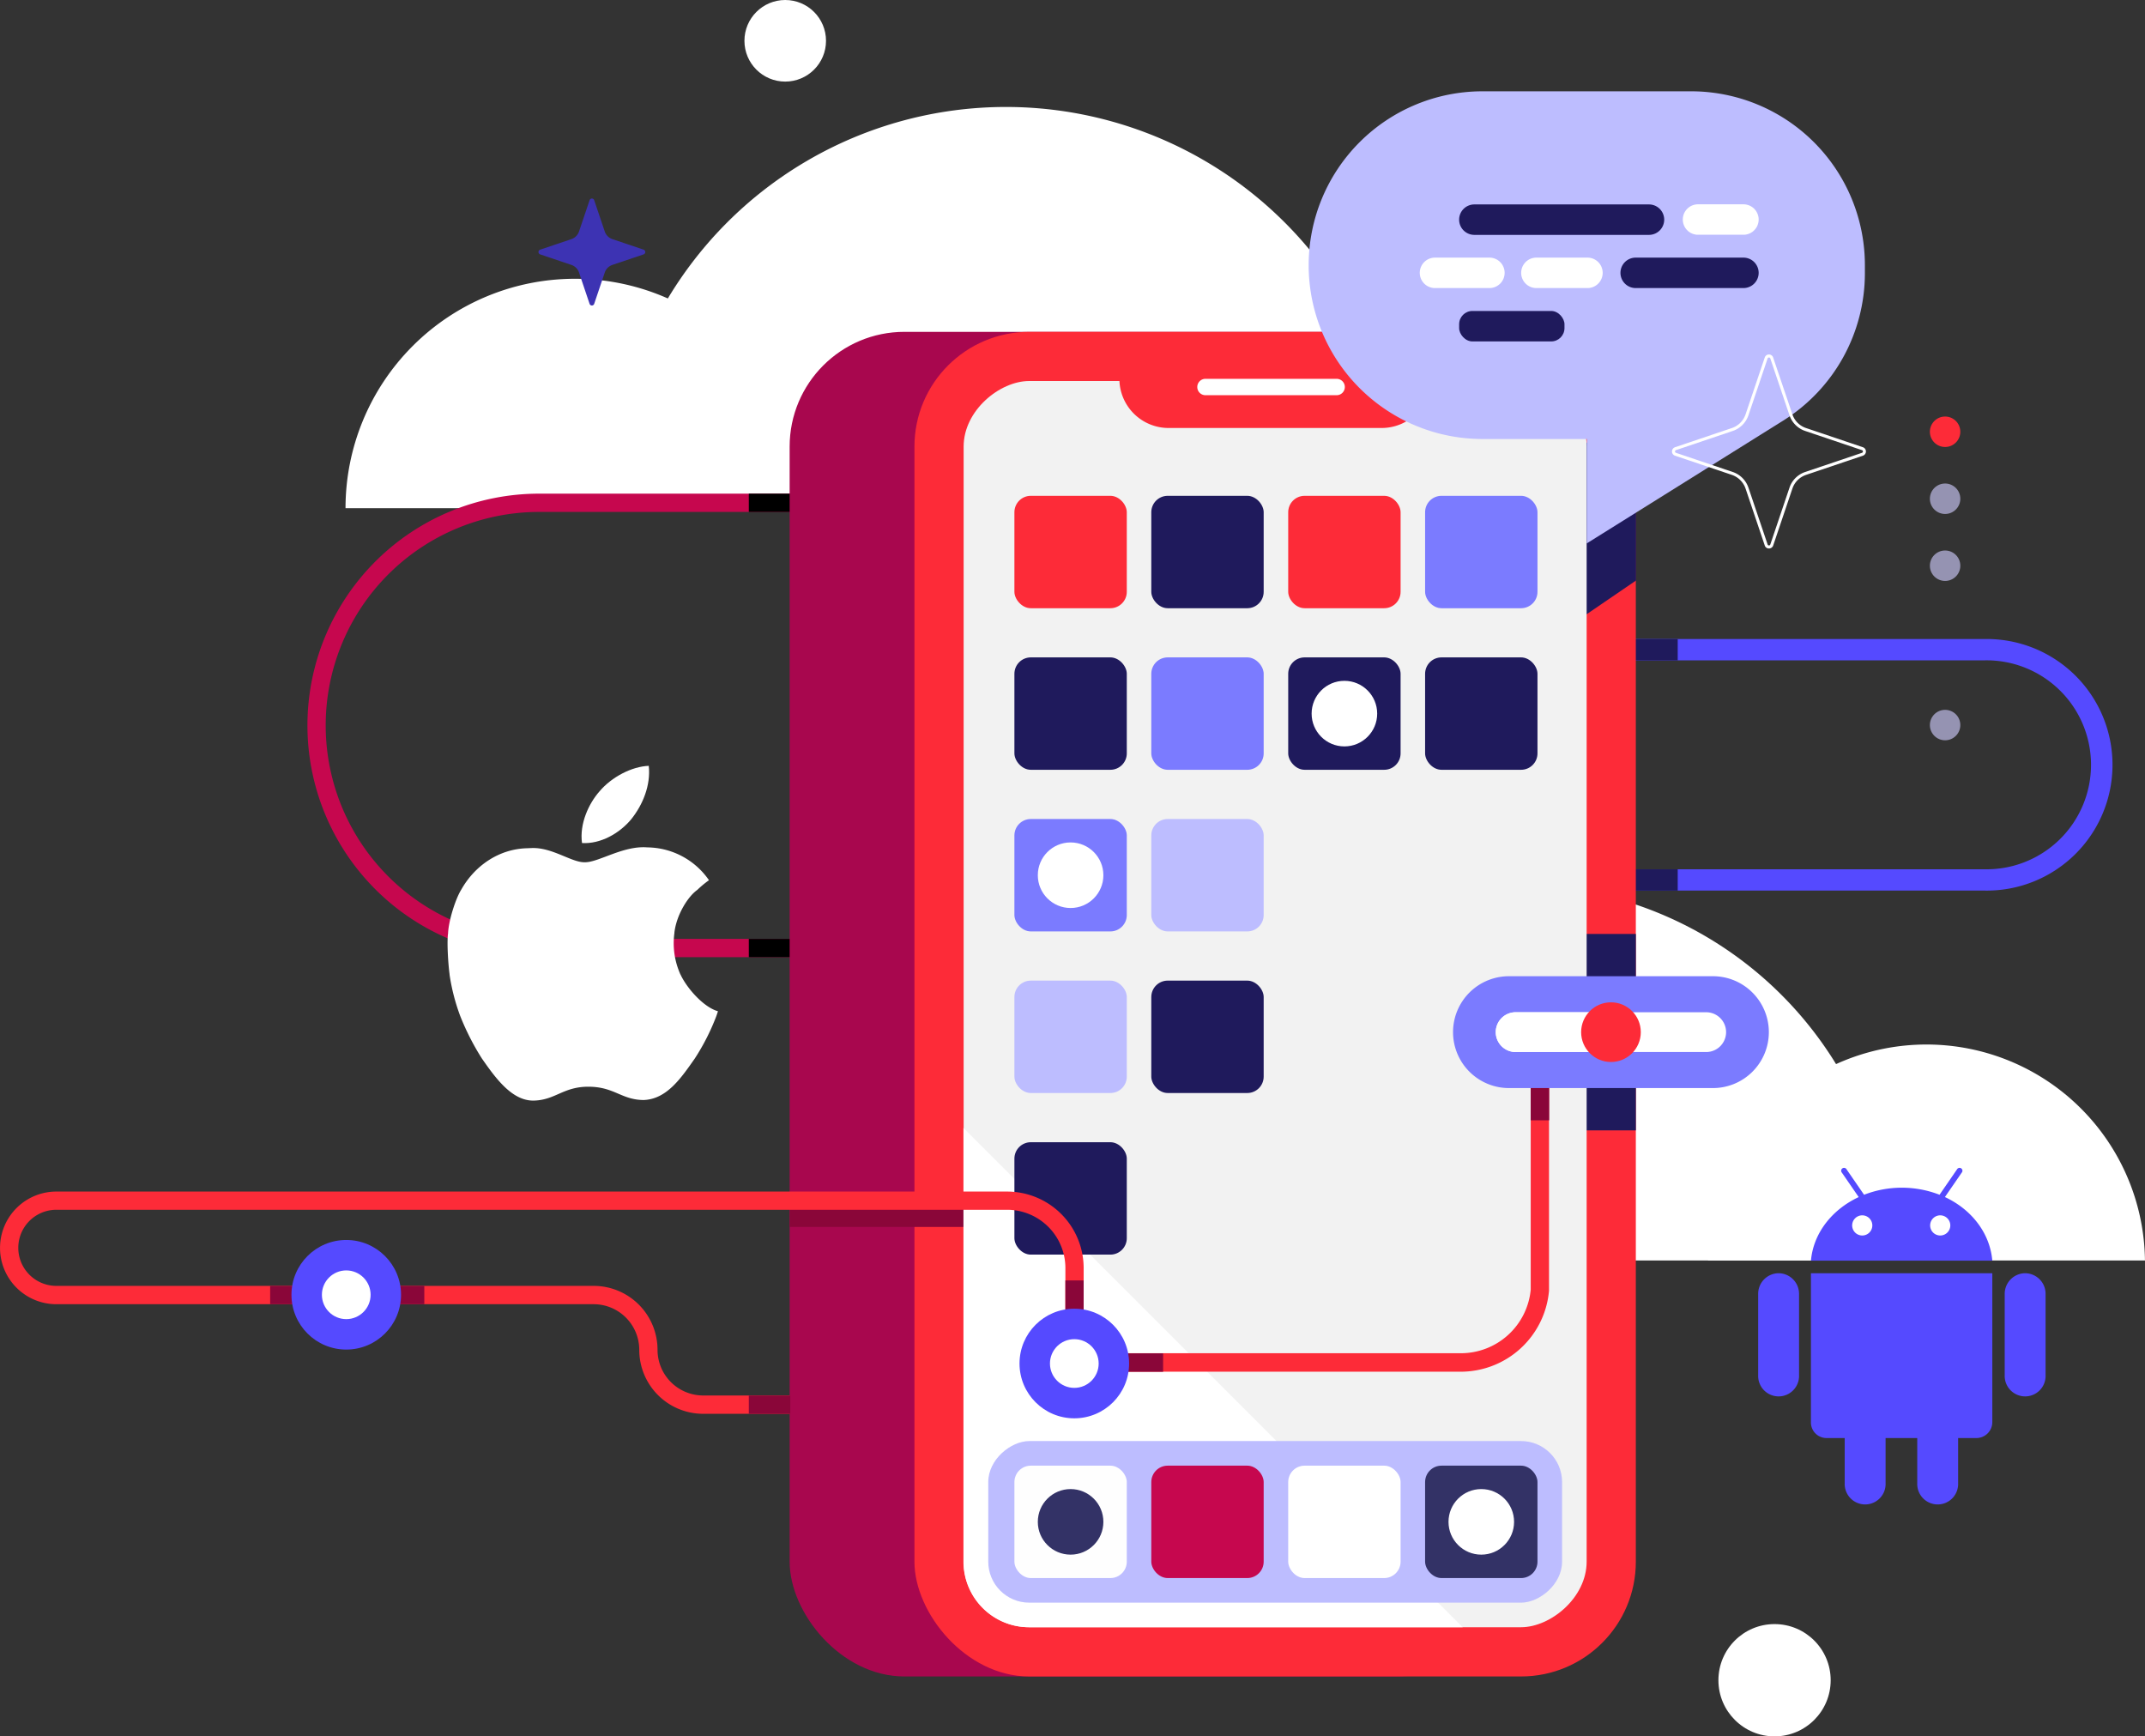 <svg xmlns="http://www.w3.org/2000/svg" viewBox="0 0 704.67 570.34"><rect x="0" y="0" width="704.67" height="570.34" fill="#333333" stroke="none"/><defs><style>.cls-1{fill:#fff;}.cls-2{fill:#c6074e;}.cls-3{fill:#3d33b3;}.cls-4{fill:#554aff;}.cls-5{fill:#1f1a5c;}.cls-6{fill:#fd2b38;}.cls-7{fill:#9593b2;}.cls-8{fill:#a8074e;}.cls-9{fill:#8a0639;}.cls-10{fill:#f2f2f2;}.cls-11{fill:#bdbdff;}.cls-12{fill:#333266;}.cls-13{fill:#fefefe;}.cls-14{fill:#7b7bff;}</style></defs><g id="Layer_2" data-name="Layer 2"><g id="Слой_7" data-name="Слой 7"><path class="cls-1" d="M235.46,315.44a129.52,129.52,0,1,1,259,0Z" transform="translate(-34.49 -148.51)"/><path class="cls-1" d="M148,315.44a75.36,75.36,0,0,1,150.72,0Z" transform="translate(-34.49 -148.51)"/><path class="cls-2" d="M308.49,462.9H211.61a76.12,76.12,0,0,1,0-152.24h96.88v6H211.61a70.12,70.12,0,0,0,0,140.24h96.88Z" transform="translate(-34.49 -148.51)"/><path class="cls-1" d="M655.87,562.53a123.36,123.36,0,0,0-246.72,0Z" transform="translate(-34.49 -148.51)"/><path class="cls-1" d="M739.15,562.53a71.78,71.78,0,0,0-143.55,0Z" transform="translate(-34.49 -148.51)"/><rect x="246" y="162.15" width="15.33" height="6"/><rect x="246" y="308.4" width="15.33" height="6"/><circle class="cls-1" cx="257.96" cy="13.4" r="13.4"/><circle class="cls-1" cx="582.97" cy="551.9" r="18.44"/><path class="cls-3" d="M222.22,235.53l-10.29-3.47a.82.82,0,0,1,0-1.54l10.29-3.47a4,4,0,0,0,2.48-2.48l3.47-10.28a.8.8,0,0,1,1.53,0l3.47,10.28a4,4,0,0,0,2.48,2.48l10.29,3.47a.82.82,0,0,1,0,1.54l-10.29,3.47a4,4,0,0,0-2.48,2.48l-3.47,10.28a.8.8,0,0,1-1.53,0L224.7,238A4,4,0,0,0,222.22,235.53Z" transform="translate(-34.49 -148.51)"/><path class="cls-4" d="M686.52,358.41H566v7H686.52a34.32,34.32,0,1,1,0,68.63h-118v7h118a41.32,41.32,0,1,0,0-82.63Z" transform="translate(-34.49 -148.51)"/><rect class="cls-5" x="531.49" y="285.54" width="19.67" height="7"/><rect class="cls-5" x="531.49" y="209.91" width="19.67" height="7"/><circle class="cls-6" cx="639" cy="141.82" r="5"/><circle class="cls-7" cx="639" cy="163.82" r="5"/><circle class="cls-7" cx="639" cy="185.82" r="5"/><circle class="cls-7" cx="639" cy="238.16" r="5"/><rect class="cls-8" x="293.91" y="257.5" width="236.99" height="441.66" rx="37.7" transform="translate(790.31 808.16) rotate(-180)"/><rect class="cls-6" x="334.91" y="257.5" width="236.99" height="441.66" rx="37.7" transform="translate(872.31 808.16) rotate(-180)"/><rect class="cls-9" x="259.42" y="397.01" width="57.92" height="6"/><rect class="cls-5" x="553.63" y="455.27" width="18.26" height="64.52" transform="translate(1091.04 826.56) rotate(-180)"/><polygon class="cls-5" points="518.1 203.9 537.47 190.67 537.47 145.4 518.1 145.4 518.1 203.9"/><rect class="cls-10" x="248.73" y="376" width="409.34" height="204.67" rx="21.54" transform="translate(897.24 -123.58) rotate(90)"/><path class="cls-1" d="M515,683l-164-164V661.46A21.54,21.54,0,0,0,372.61,683Z" transform="translate(-34.49 -148.51)"/><rect class="cls-11" x="426.86" y="554.13" width="53.08" height="188.51" rx="13.47" transform="translate(1067.3 46.48) rotate(90)"/><rect class="cls-12" x="502.65" y="629.92" width="36.92" height="36.92" rx="5.39" transform="translate(1007.74 1148.26) rotate(-180)"/><rect class="cls-1" x="457.68" y="629.92" width="36.92" height="36.92" rx="5.39" transform="translate(917.8 1148.26) rotate(-180)"/><rect class="cls-2" x="412.71" y="629.92" width="36.92" height="36.92" rx="5.39" transform="translate(827.85 1148.26) rotate(-180)"/><rect class="cls-13" x="367.73" y="629.92" width="36.92" height="36.92" rx="5.39" transform="translate(737.9 1148.26) rotate(-180)"/><rect class="cls-14" x="502.65" y="311.36" width="36.92" height="36.92" rx="5.39" transform="translate(1007.74 511.14) rotate(-180)"/><rect class="cls-6" x="457.68" y="311.36" width="36.92" height="36.92" rx="5.39" transform="translate(917.8 511.14) rotate(-180)"/><rect class="cls-5" x="412.71" y="311.36" width="36.92" height="36.92" rx="5.39" transform="translate(827.85 511.14) rotate(-180)"/><rect class="cls-6" x="367.73" y="311.36" width="36.92" height="36.92" rx="5.39" transform="translate(737.9 511.14) rotate(-180)"/><rect class="cls-5" x="502.65" y="364.45" width="36.92" height="36.92" rx="5.39" transform="translate(1007.74 617.3) rotate(-180)"/><rect class="cls-5" x="457.68" y="364.45" width="36.92" height="36.92" rx="5.39" transform="translate(917.8 617.3) rotate(-180)"/><rect class="cls-14" x="412.71" y="364.45" width="36.92" height="36.92" rx="5.39" transform="translate(827.85 617.3) rotate(-180)"/><rect class="cls-5" x="367.73" y="364.45" width="36.92" height="36.92" rx="5.39" transform="translate(737.9 617.3) rotate(-180)"/><rect class="cls-11" x="412.71" y="417.53" width="36.92" height="36.92" rx="5.39" transform="translate(827.85 723.47) rotate(-180)"/><rect class="cls-14" x="367.73" y="417.53" width="36.92" height="36.92" rx="5.39" transform="translate(737.9 723.47) rotate(-180)"/><rect class="cls-5" x="412.71" y="470.61" width="36.92" height="36.92" rx="5.39" transform="translate(827.85 829.63) rotate(-180)"/><rect class="cls-11" x="367.73" y="470.61" width="36.92" height="36.92" rx="5.39" transform="translate(737.9 829.63) rotate(-180)"/><rect class="cls-5" x="367.73" y="523.69" width="36.92" height="36.92" rx="5.39" transform="translate(737.9 935.79) rotate(-180)"/><circle class="cls-1" cx="486.63" cy="499.88" r="10.77"/><circle class="cls-12" cx="351.71" cy="499.88" r="10.77"/><circle class="cls-1" cx="351.71" cy="287.48" r="10.77"/><circle class="cls-1" cx="441.66" cy="234.4" r="10.77"/><path class="cls-6" d="M418.39,289.09h70a16.16,16.16,0,0,0,16.16-16.15H402.23A16.16,16.16,0,0,0,418.39,289.09Z" transform="translate(-34.49 -148.51)"/><path class="cls-1" d="M430.51,278.32H473.6a2.69,2.69,0,0,0,2.69-2.69h0a2.69,2.69,0,0,0-2.69-2.69H430.51a2.68,2.68,0,0,0-2.69,2.69h0A2.68,2.68,0,0,0,430.51,278.32Z" transform="translate(-34.49 -148.51)"/><path class="cls-4" d="M699.79,566.72a6.78,6.78,0,0,0-6.72,6.82V600.2a6.72,6.72,0,1,0,13.43,0V573.54a6.77,6.77,0,0,0-6.71-6.82m-81,0a6.77,6.77,0,0,0-6.71,6.82V600.2a6.72,6.72,0,1,0,13.43,0V573.54a6.78,6.78,0,0,0-6.72-6.82" transform="translate(-34.49 -148.51)"/><path class="cls-4" d="M689,566.72v48.9a5.23,5.23,0,0,1-5.23,5.24h-6v14.83a6.72,6.72,0,1,1-13.43,0V620.86H653.94v14.83a6.72,6.72,0,1,1-13.43,0V620.86h-6a5.12,5.12,0,0,1-5.1-5.24v-48.9Z" transform="translate(-34.49 -148.51)"/><path class="cls-4" d="M646.28,554.33a3.31,3.31,0,1,1,3.3-3.31,3.31,3.31,0,0,1-3.3,3.31m25.62,0a3.31,3.31,0,1,1,3.3-3.31,3.31,3.31,0,0,1-3.3,3.31M645.13,541.7c-8.77,4.08-14.92,11.84-15.71,20.89H689c-.78-9.05-6.8-16.81-15.57-20.89l5.51-8a.95.95,0,1,0-1.55-1.07l-5.73,8.32a34.27,34.27,0,0,0-24.79,0l-5.73-8.32a.95.95,0,1,0-1.55,1.07l5.51,8" transform="translate(-34.49 -148.51)"/><path class="cls-6" d="M542.92,497l-4.56-.2v0h-1l0,27.49c0,22.22,0,47.4,0,47.82A23.05,23.05,0,0,1,514.48,593H398.16v6.07H514.48a29.13,29.13,0,0,0,28.89-26.61c0-.14,0-12.48,0-47.18l0-28.26Z" transform="translate(-34.49 -148.51)"/><rect class="cls-9" x="362.43" y="444.53" width="19.67" height="6.05"/><rect class="cls-9" x="502.86" y="348.32" width="6.07" height="19.67"/><path class="cls-14" d="M596.79,505.9a18.37,18.37,0,1,0,0-36.73H530.64a18.37,18.37,0,1,0,0,36.73Z" transform="translate(-34.49 -148.51)"/><path class="cls-1" d="M595,494.07h-62.6a6.53,6.53,0,0,1-6.53-6.54h0a6.53,6.53,0,0,1,6.53-6.53H595a6.54,6.54,0,0,1,6.54,6.53h0A6.54,6.54,0,0,1,595,494.07Z" transform="translate(-34.49 -148.51)"/><path class="cls-1" d="M557.18,494.07H532.41a6.53,6.53,0,0,1-6.53-6.54h0a6.53,6.53,0,0,1,6.53-6.53h24.77a6.53,6.53,0,0,1,6.53,6.53h0A6.53,6.53,0,0,1,557.18,494.07Z" transform="translate(-34.49 -148.51)"/><circle class="cls-6" cx="529.23" cy="339.03" r="9.8"/><path class="cls-11" d="M521.51,292.71h34.26V327l64.53-40.33a57.13,57.13,0,0,0,26.84-48.42V235.6A57.11,57.11,0,0,0,590,178.5H521.51a57.1,57.1,0,0,0-57.1,57.1h0A57.1,57.1,0,0,0,521.51,292.71Z" transform="translate(-34.49 -148.51)"/><path class="cls-1" d="M607.24,215.62H592.32a5,5,0,0,0-5,5h0a5,5,0,0,0,5,5h14.92a5,5,0,0,0,5-5h0A5,5,0,0,0,607.24,215.62Z" transform="translate(-34.49 -148.51)"/><path class="cls-1" d="M556,233.13H539.22a5,5,0,0,0-5,5h0a5,5,0,0,0,5,5H556a5,5,0,0,0,5-5h0A5,5,0,0,0,556,233.13Z" transform="translate(-34.49 -148.51)"/><path class="cls-1" d="M523.79,233.13H505.91a5,5,0,0,0-5,5h0a5,5,0,0,0,5,5h17.88a5,5,0,0,0,5-5h0A5,5,0,0,0,523.79,233.13Z" transform="translate(-34.49 -148.51)"/><path class="cls-5" d="M576.21,215.66H518.84a5,5,0,0,0-5,5h0a5,5,0,0,0,5,5h57.37a5,5,0,0,0,5-5h0A5,5,0,0,0,576.21,215.66Z" transform="translate(-34.49 -148.51)"/><path class="cls-5" d="M607.24,233.13h-35.4a5,5,0,0,0-5,5h0a5,5,0,0,0,5,5h35.4a5,5,0,0,0,5-5h0A5,5,0,0,0,607.24,233.13Z" transform="translate(-34.49 -148.51)"/><rect class="cls-5" x="479.35" y="102.14" width="34.61" height="10.01" rx="4.37"/><path class="cls-6" d="M294,612.9h-28.5a21,21,0,0,1-21-21,15,15,0,0,0-15-15H53a18.5,18.5,0,0,1,0-37H365.37A25.15,25.15,0,0,1,390.49,565V591.9h-6V565a19.15,19.15,0,0,0-19.12-19.12H53a12.5,12.5,0,0,0,0,25h176.5a21,21,0,0,1,21,21,15,15,0,0,0,15,15H294Z" transform="translate(-34.49 -148.51)"/><path class="cls-1" d="M241.87,417.59c3.73-4.66,6.45-11.07,5.75-17.53-5.57.21-12.21,3.68-16.16,8.36-3.56,4-6.65,10.7-5.77,17C231.75,425.79,238,422.27,241.87,417.59Z" transform="translate(-34.49 -148.51)"/><path class="cls-1" d="M257.91,468.49v-.17a24.84,24.84,0,0,1-1.86-13.39v-.16h0c.69-5.8,4.43-11.73,7.41-13.88l.12-.09h0a32.67,32.67,0,0,1,3.82-3.17,24.9,24.9,0,0,0-20.26-10.78c-7.91-.66-16.12,5-20.55,4.88-4.28.13-10.75-5-17.58-4.66H209l-1.38.06c-9.05.23-17.08,5.56-21.63,13.65v0h0v0c-1.8,2.91-4,9.71-4.29,14V455c-.43,2.73,0,10,.48,13.49a1.35,1.35,0,0,1,0,.18h0a67.07,67.07,0,0,0,3.48,13.51v0h0l0,0v0h0a83.27,83.27,0,0,0,7.13,14v0h0c4.64,6.67,10.1,14.15,17.3,13.83,7-.27,9.52-4.62,17.9-4.55s10.69,4.34,18,4.37c7.48-.32,12.12-7,16.76-13.65a72.93,72.93,0,0,0,7.1-14h0c.14-.41.36-1.05.5-1.51-4.91-1.4-10.43-7.88-12.36-12.2" transform="translate(-34.49 -148.51)"/><line class="cls-1" x1="147.64" y1="319.99" x2="147.65" y2="319.98"/><rect class="cls-9" x="246" y="458.4" width="13.63" height="6"/><rect class="cls-9" x="380.67" y="572.9" width="13.63" height="6" transform="translate(928.9 39.91) rotate(90)"/><rect class="cls-9" x="88.75" y="422.38" width="50.64" height="6"/><circle class="cls-4" cx="113.75" cy="425.29" r="18"/><circle class="cls-1" cx="113.75" cy="425.29" r="8"/><circle class="cls-4" cx="352.93" cy="447.87" r="18"/><circle class="cls-1" cx="352.93" cy="447.87" r="8"/><path class="cls-1" d="M615.63,265.94a.44.44,0,0,1,.44.32l6.3,18.67a8.22,8.22,0,0,0,5.13,5.13l18.67,6.3a.45.45,0,0,1,.32.44.46.46,0,0,1-.32.45l-18.67,6.3a8.22,8.22,0,0,0-5.13,5.13l-6.3,18.67a.44.44,0,0,1-.44.31.45.45,0,0,1-.45-.31l-6.3-18.67a8.22,8.22,0,0,0-5.13-5.13l-18.67-6.3a.45.45,0,0,1-.31-.45.44.44,0,0,1,.31-.44l18.67-6.3a8.22,8.22,0,0,0,5.13-5.13l6.3-18.67a.45.45,0,0,1,.45-.32m0-1a1.44,1.44,0,0,0-1.39,1l-6.3,18.67a7.18,7.18,0,0,1-4.51,4.5l-18.67,6.3a1.47,1.47,0,0,0,0,2.78l18.67,6.3a7.22,7.22,0,0,1,4.51,4.51l6.3,18.67a1.43,1.43,0,0,0,1.39,1,1.45,1.45,0,0,0,1.39-1l6.3-18.67a7.18,7.18,0,0,1,4.5-4.51l18.67-6.3a1.47,1.47,0,0,0,0-2.78l-18.67-6.3a7.14,7.14,0,0,1-4.5-4.5L617,265.94a1.46,1.46,0,0,0-1.39-1Z" transform="translate(-34.49 -148.51)"/></g></g></svg>